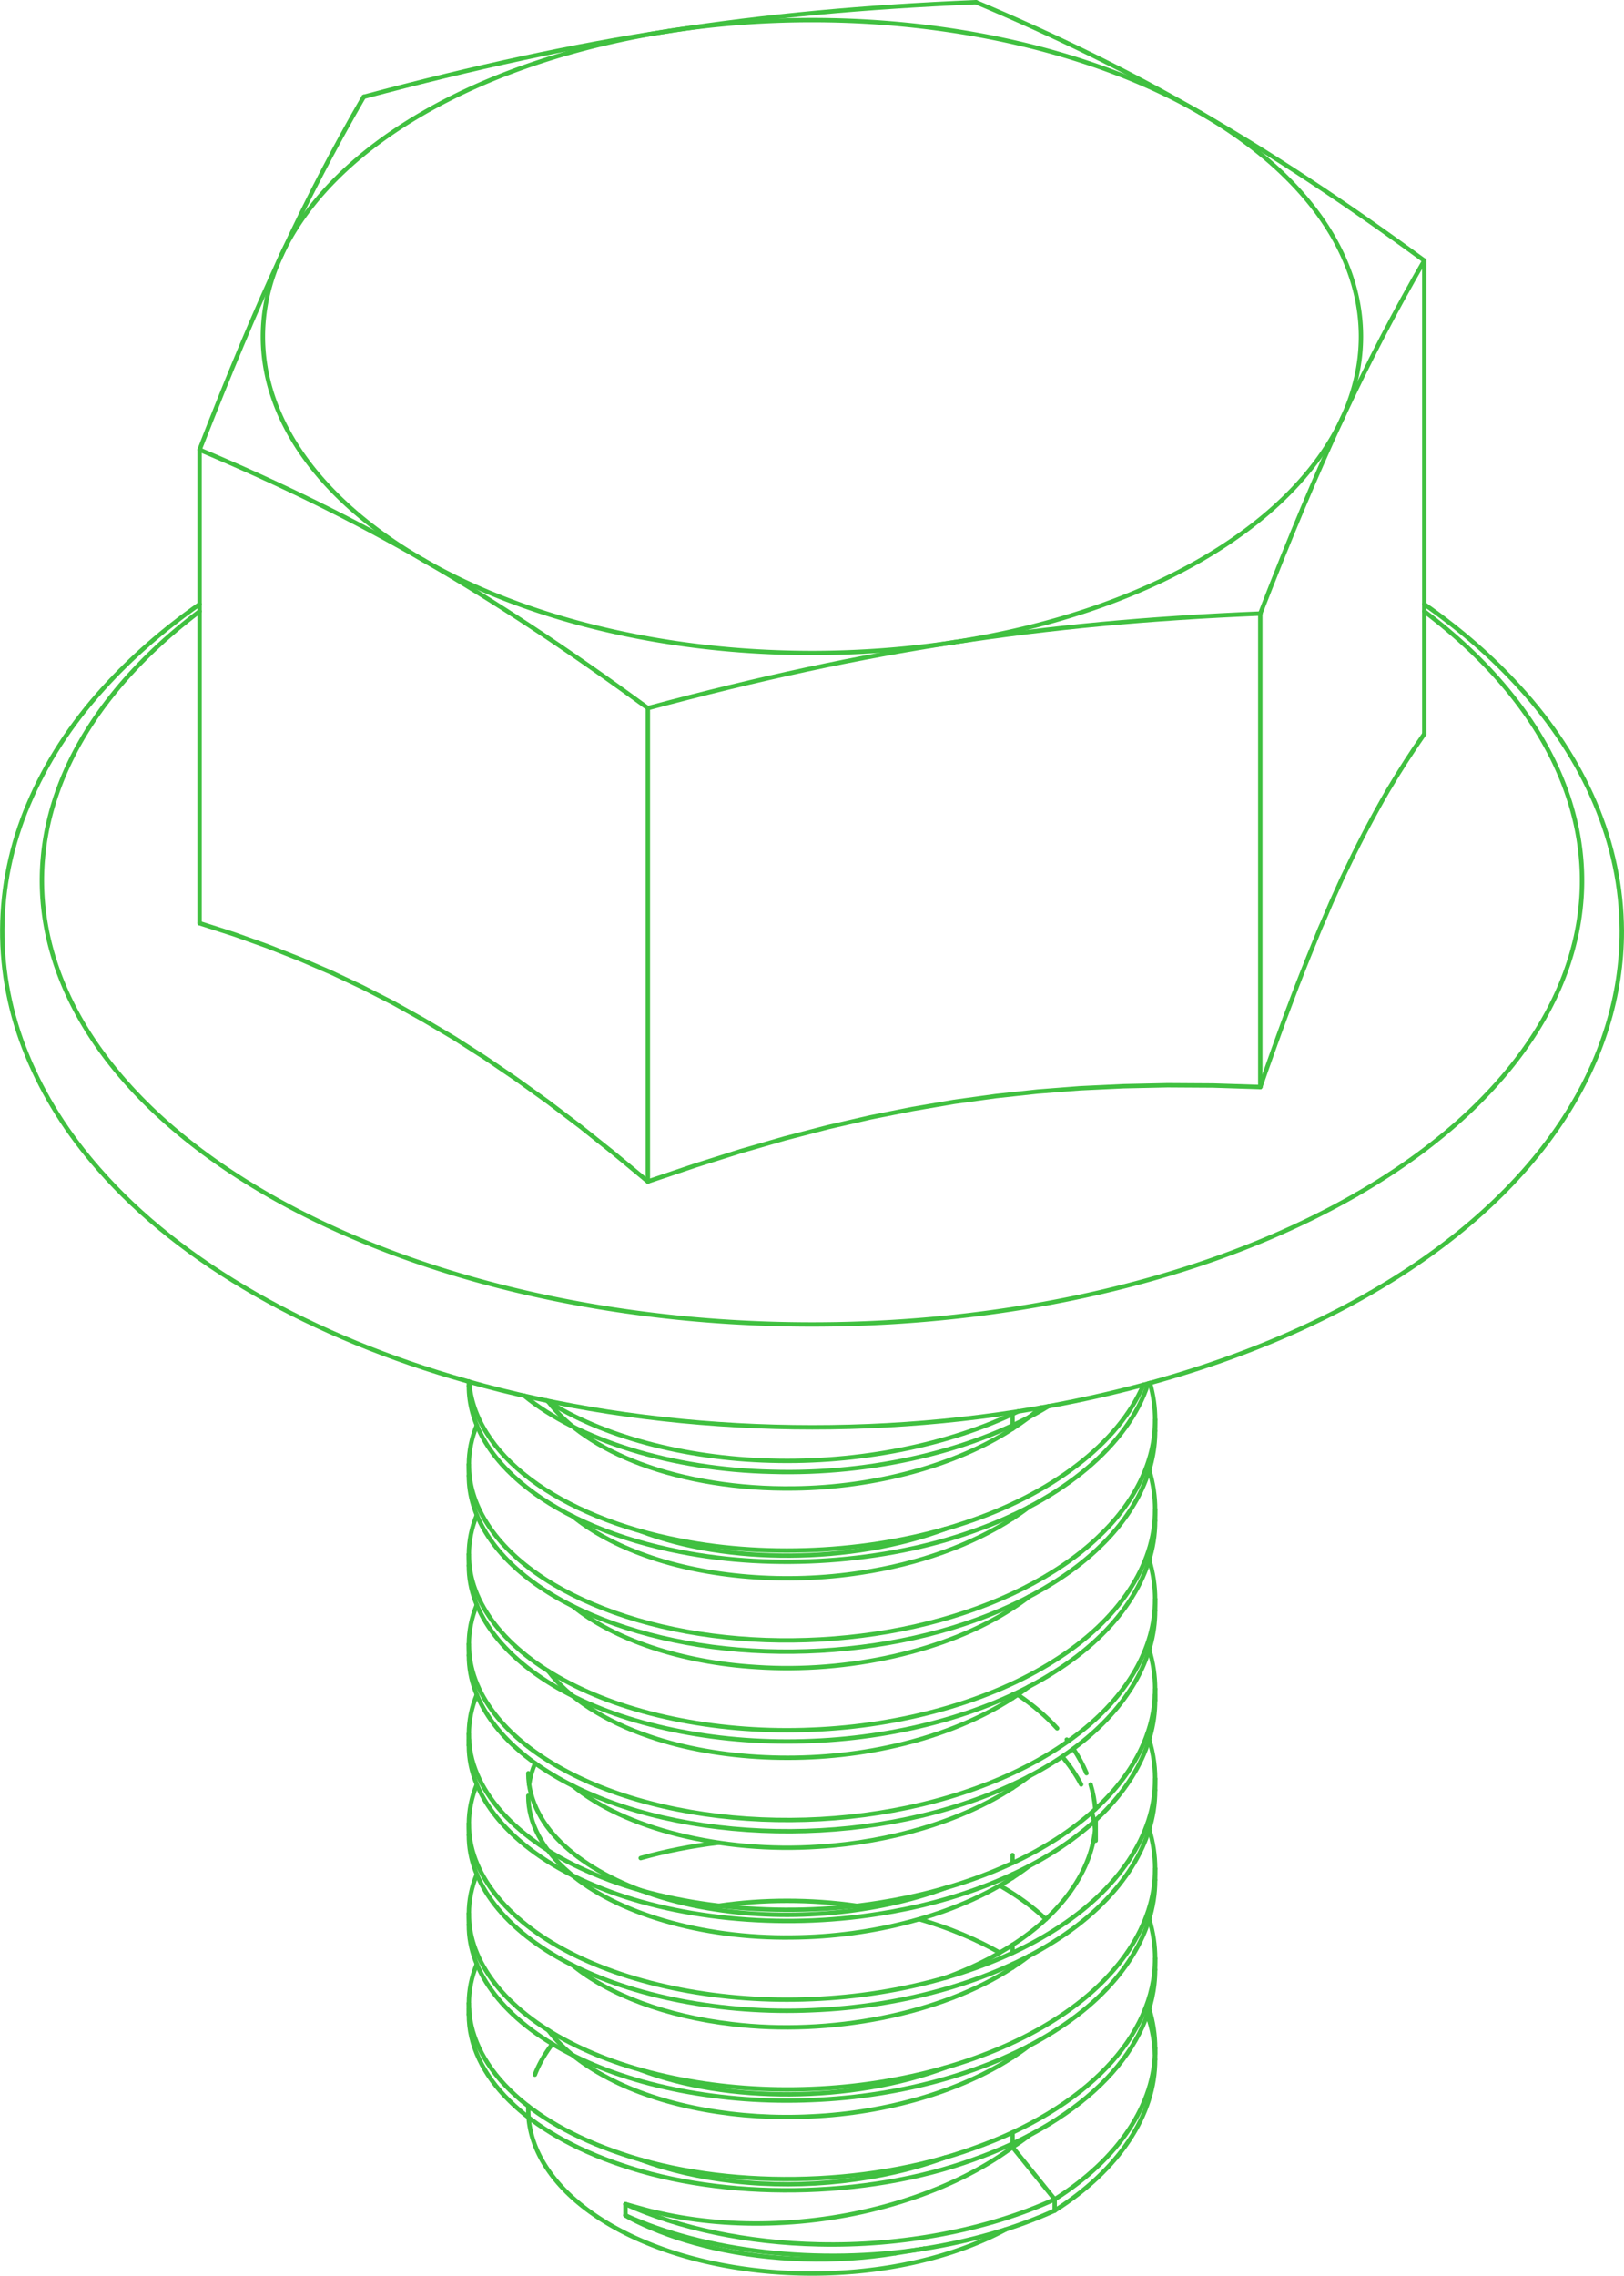 <?xml version='1.0' encoding='utf-8'?>
<svg width="366.271mm" height="513mm" viewBox="-5.917 -6.928 11.832 16.572" version="1.1" xmlns="http://www.w3.org/2000/svg">
  <g transform="scale(1,-1)" stroke-linecap="round">
    <g fill="none" stroke="rgb(64,192,64)" stroke-width="0.032" id="Visible">
      <path d="M 0.973,-4.205 C 0.282,-4.463 -0.625,-4.462 -1.249,-4.222" />
      <path d="M 0.973,-6.82 C 0.465,-7.008 -0.161,-7.063 -0.704,-6.977 C -1.323,-6.884 -1.818,-6.61 -1.991,-6.278 C -2.042,-6.182 -2.068,-6.084 -2.068,-5.985" />
      <path d="M 1.498,-5.413 Q 1.664,-5.526 1.785,-5.658" />
      <path d="M 1.855,-5.74 L 1.864,-5.753" />
      <path d="M 1.903,-5.807 Q 1.961,-5.894 1.999,-5.985" />
      <path d="M 2.029,-6.067 Q 2.056,-6.156 2.063,-6.247" />
      <path d="M 2.066,-6.326 C 2.062,-6.661 1.839,-6.992 1.46,-7.235" />
      <path d="M 1.46,-7.235 Q 1.244,-7.375 0.973,-7.474" />
      <path d="M 0.973,-8.128 C 0.281,-8.386 -0.625,-8.385 -1.249,-8.146" />
      <path d="M 0.973,-8.782 C 0.508,-8.953 -0.056,-9.015 -0.565,-8.957 C -0.814,-8.929 -1.042,-8.877 -1.249,-8.8" />
      <path d="M -0.68,-6.95 C -0.36,-6.903 -0.012,-6.902 0.323,-6.95" />
      <path d="M 0.78,-7.048 Q 1.104,-7.142 1.367,-7.292" />
      <path d="M 1.767,-9.17 C 2.232,-8.876 2.501,-8.474 2.499,-8.069" />
      <path d="M 2.498,-8.029 Q 2.491,-7.863 2.427,-7.702" />
      <path d="M -0.68,-6.491 Q -0.979,-6.527 -1.249,-6.603" />
      <path d="M -2.5,-7.702 L -2.501,-7.742" />
      <path d="M -2.501,-7.742 C -2.502,-7.961 -2.399,-8.18 -2.206,-8.37 C -2.014,-8.561 -1.731,-8.724 -1.39,-8.838 C -0.643,-9.094 0.384,-9.086 1.177,-8.798 C 1.575,-8.657 1.912,-8.453 2.143,-8.212 C 2.375,-7.971 2.499,-7.694 2.499,-7.416" />
      <path d="M -2.501,-7.089 C -2.504,-7.439 -2.234,-7.787 -1.769,-8.025 C -1.307,-8.266 -0.657,-8.394 -0.001,-8.365 C 0.654,-8.34 1.305,-8.157 1.767,-7.862 C 2.232,-7.569 2.501,-7.166 2.499,-6.762" />
      <path d="M -2.501,-6.435 C -2.504,-6.785 -2.234,-7.133 -1.769,-7.371 C -1.307,-7.612 -0.657,-7.74 -0.001,-7.711 C 0.654,-7.686 1.305,-7.503 1.767,-7.208 C 2.232,-6.915 2.501,-6.513 2.499,-6.108" />
      <path d="M -2.5,-5.74 L -2.501,-5.781" />
      <path d="M -2.501,-5.781 C -2.505,-6.175 -2.16,-6.565 -1.587,-6.802 C -1.019,-7.043 -0.236,-7.125 0.487,-7.009 C 1.049,-6.922 1.569,-6.719 1.931,-6.439 C 2.296,-6.161 2.5,-5.808 2.499,-5.454" />
      <path d="M 2.499,-5.454 L 2.498,-5.413" />
      <path d="M -2.501,-5.127 C -2.501,-5.304 -2.437,-5.474 -2.311,-5.637 C -2.093,-5.919 -1.686,-6.154 -1.18,-6.285 C -0.675,-6.417 -0.075,-6.445 0.486,-6.356 C 1.049,-6.268 1.569,-6.065 1.931,-5.785 C 2.296,-5.507 2.5,-5.154 2.499,-4.8" />
      <path d="M -2.501,-4.473 C -2.504,-4.823 -2.234,-5.171 -1.769,-5.41 C -1.307,-5.65 -0.657,-5.779 -0.001,-5.75 C 0.654,-5.724 1.305,-5.542 1.767,-5.246 C 2.232,-4.953 2.501,-4.551 2.499,-4.146" />
      <path d="M -2.501,-3.819 C -2.502,-4.103 -2.327,-4.387 -2.009,-4.611 C -1.693,-4.835 -1.236,-4.998 -0.727,-5.065 C -0.218,-5.132 0.34,-5.102 0.841,-4.976 C 1.342,-4.851 1.783,-4.631 2.077,-4.354 C 2.351,-4.098 2.5,-3.795 2.499,-3.492" />
      <path d="M -2.501,-3.165 C -2.502,-3.428 -2.353,-3.69 -2.08,-3.904 C -1.808,-4.119 -1.412,-4.286 -0.958,-4.373 C -0.28,-4.507 0.524,-4.454 1.172,-4.223 C 1.824,-3.995 2.305,-3.593 2.448,-3.147" />
      <path d="M -2.099,-3.235 C -1.703,-3.56 -1.023,-3.774 -0.294,-3.79 C 0.434,-3.812 1.194,-3.635 1.722,-3.312" />
      <path d="M 1.767,-9.088 L 1.767,-9.17" />
      <path d="M 1.767,-9.088 C 2.232,-8.795 2.501,-8.393 2.499,-7.988" />
      <path d="M 2.499,-7.988 Q 2.499,-7.843 2.456,-7.702" />
      <path d="M -2.443,-7.375 Q -2.501,-7.516 -2.501,-7.661" />
      <path d="M -2.501,-7.661 C -2.502,-7.879 -2.399,-8.098 -2.206,-8.289 C -2.014,-8.48 -1.731,-8.642 -1.39,-8.756 C -0.643,-9.012 0.384,-9.004 1.177,-8.716 C 1.575,-8.576 1.912,-8.372 2.143,-8.13 C 2.375,-7.889 2.499,-7.612 2.499,-7.334" />
      <path d="M 2.499,-7.334 Q 2.499,-7.19 2.456,-7.048" />
      <path d="M -2.443,-6.721 Q -2.501,-6.862 -2.501,-7.007" />
      <path d="M -2.501,-7.007 C -2.504,-7.357 -2.234,-7.705 -1.769,-7.944 C -1.307,-8.184 -0.657,-8.312 -0.001,-8.284 C 0.654,-8.258 1.305,-8.075 1.767,-7.78 C 2.232,-7.487 2.501,-7.085 2.499,-6.68" />
      <path d="M 2.499,-6.68 Q 2.499,-6.536 2.456,-6.394" />
      <path d="M -2.443,-6.067 Q -2.501,-6.208 -2.501,-6.353" />
      <path d="M -2.501,-6.353 C -2.504,-6.703 -2.234,-7.051 -1.769,-7.29 C -1.307,-7.53 -0.657,-7.659 -0.001,-7.63 C 0.654,-7.604 1.305,-7.421 1.767,-7.126 C 2.232,-6.833 2.501,-6.431 2.499,-6.026" />
      <path d="M 2.499,-6.026 Q 2.499,-5.861 2.442,-5.699" />
      <path d="M -2.443,-5.413 Q -2.501,-5.554 -2.501,-5.699" />
      <path d="M -2.501,-5.699 C -2.505,-6.094 -2.16,-6.483 -1.587,-6.72 C -1.019,-6.961 -0.236,-7.044 0.487,-6.928 C 1.049,-6.84 1.569,-6.637 1.931,-6.357 C 2.296,-6.079 2.5,-5.726 2.499,-5.372" />
      <path d="M 2.499,-5.372 Q 2.499,-5.228 2.456,-5.086" />
      <path d="M -2.443,-4.759 Q -2.501,-4.9 -2.501,-5.045" />
      <path d="M -2.501,-5.045 C -2.501,-5.222 -2.437,-5.393 -2.311,-5.555 C -2.093,-5.837 -1.686,-6.072 -1.18,-6.203 C -0.675,-6.336 -0.075,-6.363 0.486,-6.274 C 1.049,-6.186 1.569,-5.983 1.931,-5.703 C 2.296,-5.425 2.5,-5.072 2.499,-4.718" />
      <path d="M 2.499,-4.718 Q 2.499,-4.574 2.456,-4.432" />
      <path d="M -2.443,-4.105 Q -2.501,-4.246 -2.501,-4.391" />
      <path d="M -2.501,-4.391 C -2.504,-4.742 -2.234,-5.089 -1.769,-5.328 C -1.307,-5.569 -0.657,-5.697 -0.001,-5.668 C 0.654,-5.642 1.305,-5.46 1.767,-5.164 C 2.232,-4.871 2.501,-4.469 2.499,-4.064" />
      <path d="M 2.499,-4.064 Q 2.499,-3.92 2.456,-3.778" />
      <path d="M -2.443,-3.451 Q -2.501,-3.592 -2.501,-3.737" />
      <path d="M -2.501,-3.737 C -2.502,-4.022 -2.327,-4.305 -2.009,-4.529 C -1.693,-4.753 -1.236,-4.917 -0.727,-4.983 C -0.218,-5.05 0.34,-5.02 0.841,-4.894 C 1.342,-4.769 1.783,-4.549 2.077,-4.272 C 2.351,-4.016 2.5,-3.714 2.499,-3.41" />
      <path d="M 2.499,-3.41 Q 2.499,-3.276 2.461,-3.143" />
      <path d="M -2.499,-3.133 C -2.482,-3.387 -2.326,-3.638 -2.054,-3.843 C -1.783,-4.048 -1.397,-4.207 -0.958,-4.291 C -0.303,-4.42 0.469,-4.376 1.105,-4.164 C 1.743,-3.955 2.233,-3.582 2.414,-3.156" />
      <path d="M -1.935,-3.271 C -1.533,-3.53 -0.933,-3.693 -0.299,-3.709 C 0.334,-3.727 0.995,-3.598 1.503,-3.349" />
      <path d="M 1.46,-8.054 C 1.078,-8.303 0.54,-8.459 -0.003,-8.484 C -0.536,-8.512 -1.065,-8.415 -1.445,-8.226 C -1.655,-8.122 -1.815,-7.999 -1.923,-7.856" />
      <path d="M 1.367,-6.803 Q 1.559,-6.913 1.703,-7.048" />
      <path d="M 1.581,-8.623 Q 1.524,-8.667 1.46,-8.708" />
      <path d="M 1.46,-7.4 C 0.941,-7.742 0.125,-7.899 -0.584,-7.812 C -1.059,-7.757 -1.48,-7.6 -1.744,-7.384" />
      <path d="M 1.581,-7.969 Q 1.524,-8.013 1.46,-8.054" />
      <path d="M 1.46,-6.746 C 1.044,-7.018 0.442,-7.177 -0.148,-7.181 C -0.806,-7.19 -1.43,-7.003 -1.769,-6.71 C -1.964,-6.544 -2.069,-6.347 -2.068,-6.149" />
      <path d="M -2.062,-6.067 Q -2.051,-5.988 -2.018,-5.912" />
      <path d="M 1.822,-5.864 Q 1.905,-5.962 1.96,-6.067" />
      <path d="M 2.039,-6.269 Q 2.055,-6.331 2.062,-6.394" />
      <path d="M 1.581,-7.315 Q 1.524,-7.359 1.46,-7.4" />
      <path d="M 1.46,-6.092 C 1.09,-6.333 0.573,-6.487 0.048,-6.52 C -0.662,-6.568 -1.368,-6.388 -1.744,-6.076" />
      <path d="M 1.581,-6.661 Q 1.524,-6.705 1.46,-6.746" />
      <path d="M 1.46,-5.438 C 1.21,-5.601 0.893,-5.725 0.551,-5.797 C -0.031,-5.922 -0.682,-5.889 -1.178,-5.72 C -1.512,-5.608 -1.775,-5.437 -1.923,-5.24" />
      <path d="M 1.581,-6.007 Q 1.524,-6.051 1.46,-6.092" />
      <path d="M 1.46,-4.784 C 0.983,-5.097 0.258,-5.258 -0.407,-5.212 C -0.953,-5.179 -1.447,-5.011 -1.744,-4.768" />
      <path d="M 1.581,-5.353 Q 1.524,-5.397 1.46,-5.438" />
      <path d="M 1.46,-4.13 C 1.162,-4.324 0.77,-4.463 0.354,-4.525 C -0.188,-4.609 -0.765,-4.56 -1.21,-4.401 C -1.424,-4.325 -1.602,-4.229 -1.744,-4.114" />
      <path d="M 1.581,-4.699 Q 1.524,-4.743 1.46,-4.784" />
      <path d="M 1.46,-3.476 C 1.049,-3.745 0.454,-3.904 -0.13,-3.911 C -0.533,-3.917 -0.927,-3.853 -1.249,-3.733 C -1.549,-3.621 -1.785,-3.461 -1.923,-3.278" />
      <path d="M 1.581,-4.045 Q 1.524,-4.089 1.46,-4.13" />
      <path d="M 1.666,-3.322 Q 1.573,-3.404 1.46,-3.476" />
      <path d="M 1.46,-8.708 L 1.767,-9.088" />
      <path d="M 4.46,1.583 C 4.367,1.45 4.278,1.312 4.193,1.168 C 4.136,1.07 4.081,0.969 4.026,0.865 C 3.998,0.811 3.971,0.757 3.944,0.703 C 3.917,0.647 3.89,0.59 3.862,0.533 C 3.835,0.473 3.808,0.414 3.781,0.354 C 3.754,0.29 3.727,0.227 3.699,0.164 C 3.672,0.096 3.644,0.029 3.617,-0.038 C 3.588,-0.11 3.56,-0.181 3.532,-0.253 C 3.503,-0.329 3.475,-0.405 3.446,-0.481 C 3.416,-0.563 3.386,-0.644 3.357,-0.726 C 3.326,-0.813 3.295,-0.9 3.265,-0.988" />
      <path d="M -1.197,-1.676 L -1.448,-1.468 L -1.691,-1.274 L -1.927,-1.095 L -2.158,-0.929 L -2.384,-0.775 L -2.607,-0.632 L -2.83,-0.5 L -3.052,-0.376 L -3.275,-0.262 L -3.502,-0.155 L -3.732,-0.056 L -3.968,0.037 L -4.211,0.124 L -4.463,0.205" />
      <path d="M 3.265,-0.988 L 2.921,-0.977 L 2.589,-0.975 L 2.267,-0.982 L 1.952,-0.997 L 1.643,-1.021 L 1.338,-1.054 L 1.034,-1.096 L 0.731,-1.148 L 0.425,-1.209 L 0.116,-1.28 L -0.199,-1.362 L -0.521,-1.455 L -0.853,-1.56 L -1.197,-1.676" />
      <line x1="1.46" y1="-3.476" x2="1.46" y2="-3.37" />
      <line x1="1.46" y1="-4.13" x2="1.46" y2="-4.105" />
      <line x1="1.46" y1="-4.784" x2="1.46" y2="-4.759" />
      <line x1="1.46" y1="-5.438" x2="1.46" y2="-5.413" />
      <line x1="1.46" y1="-6.092" x2="1.46" y2="-6.067" />
      <line x1="1.46" y1="-6.746" x2="1.46" y2="-6.721" />
      <line x1="1.46" y1="-6.639" x2="1.46" y2="-6.581" />
      <line x1="1.46" y1="-7.4" x2="1.46" y2="-7.375" />
      <line x1="1.46" y1="-7.293" x2="1.46" y2="-7.235" />
      <line x1="1.46" y1="-8.054" x2="1.46" y2="-8.029" />
      <line x1="1.46" y1="-8.708" x2="1.46" y2="-8.601" />
      <path d="M -1.892,-7.956 A 2.067,1.191 -3.8911867295041495e-15 0,1 -2.02,-8.18" />
      <path d="M -2.068,-8.437 A 2.067,1.191 -3.8911867295041495e-15 0,1 1.411,-9.307" />
      <path d="M -1.36,-9.123 C -1.35,-9.126 -1.34,-9.128 -1.303,-9.139 C -1.289,-9.143 -1.26,-9.151 -1.216,-9.163 C -1.169,-9.176 -1.113,-9.189 -1.048,-9.202 C -0.793,-9.254 -0.499,-9.276 -0.201,-9.258 C 0.405,-9.225 1.032,-9.026 1.46,-8.708" />
      <path d="M -1.36,-9.123 L -1.36,-9.205" />
      <path d="M -1.36,-9.205 C -1.355,-9.208 -1.347,-9.213 -1.337,-9.219 C -1.319,-9.228 -1.304,-9.238 -1.221,-9.276 C -1.16,-9.304 -1.071,-9.339 -0.984,-9.368 C -0.899,-9.396 -0.812,-9.42 -0.721,-9.441 C -0.299,-9.538 0.175,-9.552 0.606,-9.481" />
      <path d="M 1.767,-9.17 C 1.483,-9.299 1.158,-9.393 0.817,-9.447" />
      <path d="M 0.817,-9.447 C 0.048,-9.57 -0.782,-9.469 -1.36,-9.205" />
      <path d="M 1.767,-9.088 C 1.273,-9.314 0.648,-9.43 0.048,-9.416 C -0.473,-9.405 -0.971,-9.299 -1.36,-9.123" />
      <line x1="4.46" y1="1.583" x2="4.46" y2="5.03" />
      <path d="M 4.46,5.03 C 4.242,4.653 4.052,4.288 3.862,3.881" />
      <path d="M 3.862,3.881 C 3.673,3.473 3.483,3.022 3.265,2.46" />
      <line x1="3.265" y1="-0.988" x2="3.265" y2="2.46" />
      <path d="M 1.194,6.912 C 1.791,6.66 2.309,6.405 2.827,6.107" />
      <path d="M 2.827,6.107 C 3.345,5.808 3.863,5.467 4.46,5.03" />
      <path d="M -3.267,6.223 C -2.451,6.441 -1.744,6.594 -1.037,6.703" />
      <path d="M -1.037,6.703 C -0.329,6.812 0.378,6.878 1.194,6.912" />
      <line x1="-4.463" y1="0.205" x2="-4.463" y2="3.653" />
      <path d="M -4.463,3.653 C -4.244,4.215 -4.055,4.666 -3.865,5.074" />
      <path d="M -3.865,5.074 C -3.675,5.481 -3.486,5.845 -3.267,6.223" />
      <line x1="-1.197" y1="-1.676" x2="-1.197" y2="1.771" />
      <path d="M -1.197,1.771 C -1.794,2.208 -2.312,2.549 -2.83,2.848" />
      <path d="M -2.83,2.848 C -3.348,3.146 -3.865,3.401 -4.463,3.653" />
      <path d="M 3.265,2.46 C 2.449,2.426 1.742,2.36 1.034,2.251" />
      <path d="M 1.034,2.251 C 0.326,2.142 -0.381,1.99 -1.197,1.771" />
      <path d="M 3.862,3.881 A 4.0,2.304 -3.8911867295041495e-15 0,1 2.827,6.107" />
      <path d="M 3.862,3.881 A 4.0,2.304 180.0 0,0 1.034,2.251" />
      <path d="M 2.827,6.107 A 4.0,2.304 -3.8911867295041495e-15 0,1 -1.037,6.703" />
      <path d="M -1.037,6.703 A 4.0,2.304 -3.8911867295041495e-15 0,1 -3.865,5.074" />
      <path d="M -3.865,5.074 A 4.0,2.304 -3.8911867295041495e-15 0,1 -2.83,2.848" />
      <path d="M -2.83,2.848 A 4.0,2.304 -3.8911867295041495e-15 0,1 1.034,2.251" />
      <path d="M 3.967,-1.77 A 5.611,3.233 -3.8911867295041495e-15 0,1 4.46,2.476" />
      <path d="M -4.463,2.476 A 5.611,3.233 -3.8911867295041495e-15 0,1 3.967,-1.77" />
      <path d="M 4.067,-2.488 C 4.676,-2.137 5.163,-1.703 5.481,-1.21 C 5.754,-0.788 5.9,-0.32 5.899,0.15 C 5.897,0.468 5.832,0.779 5.703,1.082 C 5.575,1.381 5.392,1.662 5.153,1.924 C 4.955,2.142 4.724,2.343 4.46,2.528" />
      <path d="M -4.463,2.528 C -4.729,2.342 -4.961,2.138 -5.161,1.918 C -5.4,1.655 -5.583,1.372 -5.71,1.071 C -5.96,0.483 -5.964,-0.164 -5.721,-0.754 C -5.6,-1.05 -5.425,-1.328 -5.196,-1.588 C -4.596,-2.274 -3.644,-2.811 -2.513,-3.13 C -1.196,-3.505 0.359,-3.569 1.751,-3.307 C 2.614,-3.146 3.412,-2.866 4.067,-2.488" />
      <path d="M 2.499,-7.988 L 2.499,-8.069" />
      <path d="M -2.501,-7.661 L -2.501,-7.742" />
      <path d="M 2.499,-7.334 L 2.499,-7.416" />
      <path d="M -2.501,-7.007 L -2.501,-7.089" />
      <path d="M 2.499,-6.68 L 2.499,-6.762" />
      <path d="M -2.501,-6.353 L -2.501,-6.435" />
      <path d="M 2.499,-6.026 L 2.499,-6.108" />
      <path d="M -2.501,-5.699 L -2.501,-5.781" />
      <path d="M 2.499,-5.372 L 2.499,-5.454" />
      <path d="M -2.501,-5.045 L -2.501,-5.127" />
      <path d="M 2.499,-4.718 L 2.499,-4.8" />
      <path d="M -2.501,-4.391 L -2.501,-4.473" />
      <path d="M 2.499,-4.064 L 2.499,-4.146" />
      <path d="M -2.501,-3.737 L -2.501,-3.819" />
      <path d="M 2.499,-3.41 L 2.499,-3.492" />
      <path d="M -2.501,-3.133 L -2.501,-3.165" />
      <line x1="2.066" y1="-6.326" x2="2.066" y2="-6.476" />
      <line x1="-2.068" y1="-8.409" x2="-2.068" y2="-8.437" />
      <path d="M 0.606,-9.481 Q 0.709,-9.464 0.817,-9.447" />
    </g>
  </g>
</svg>